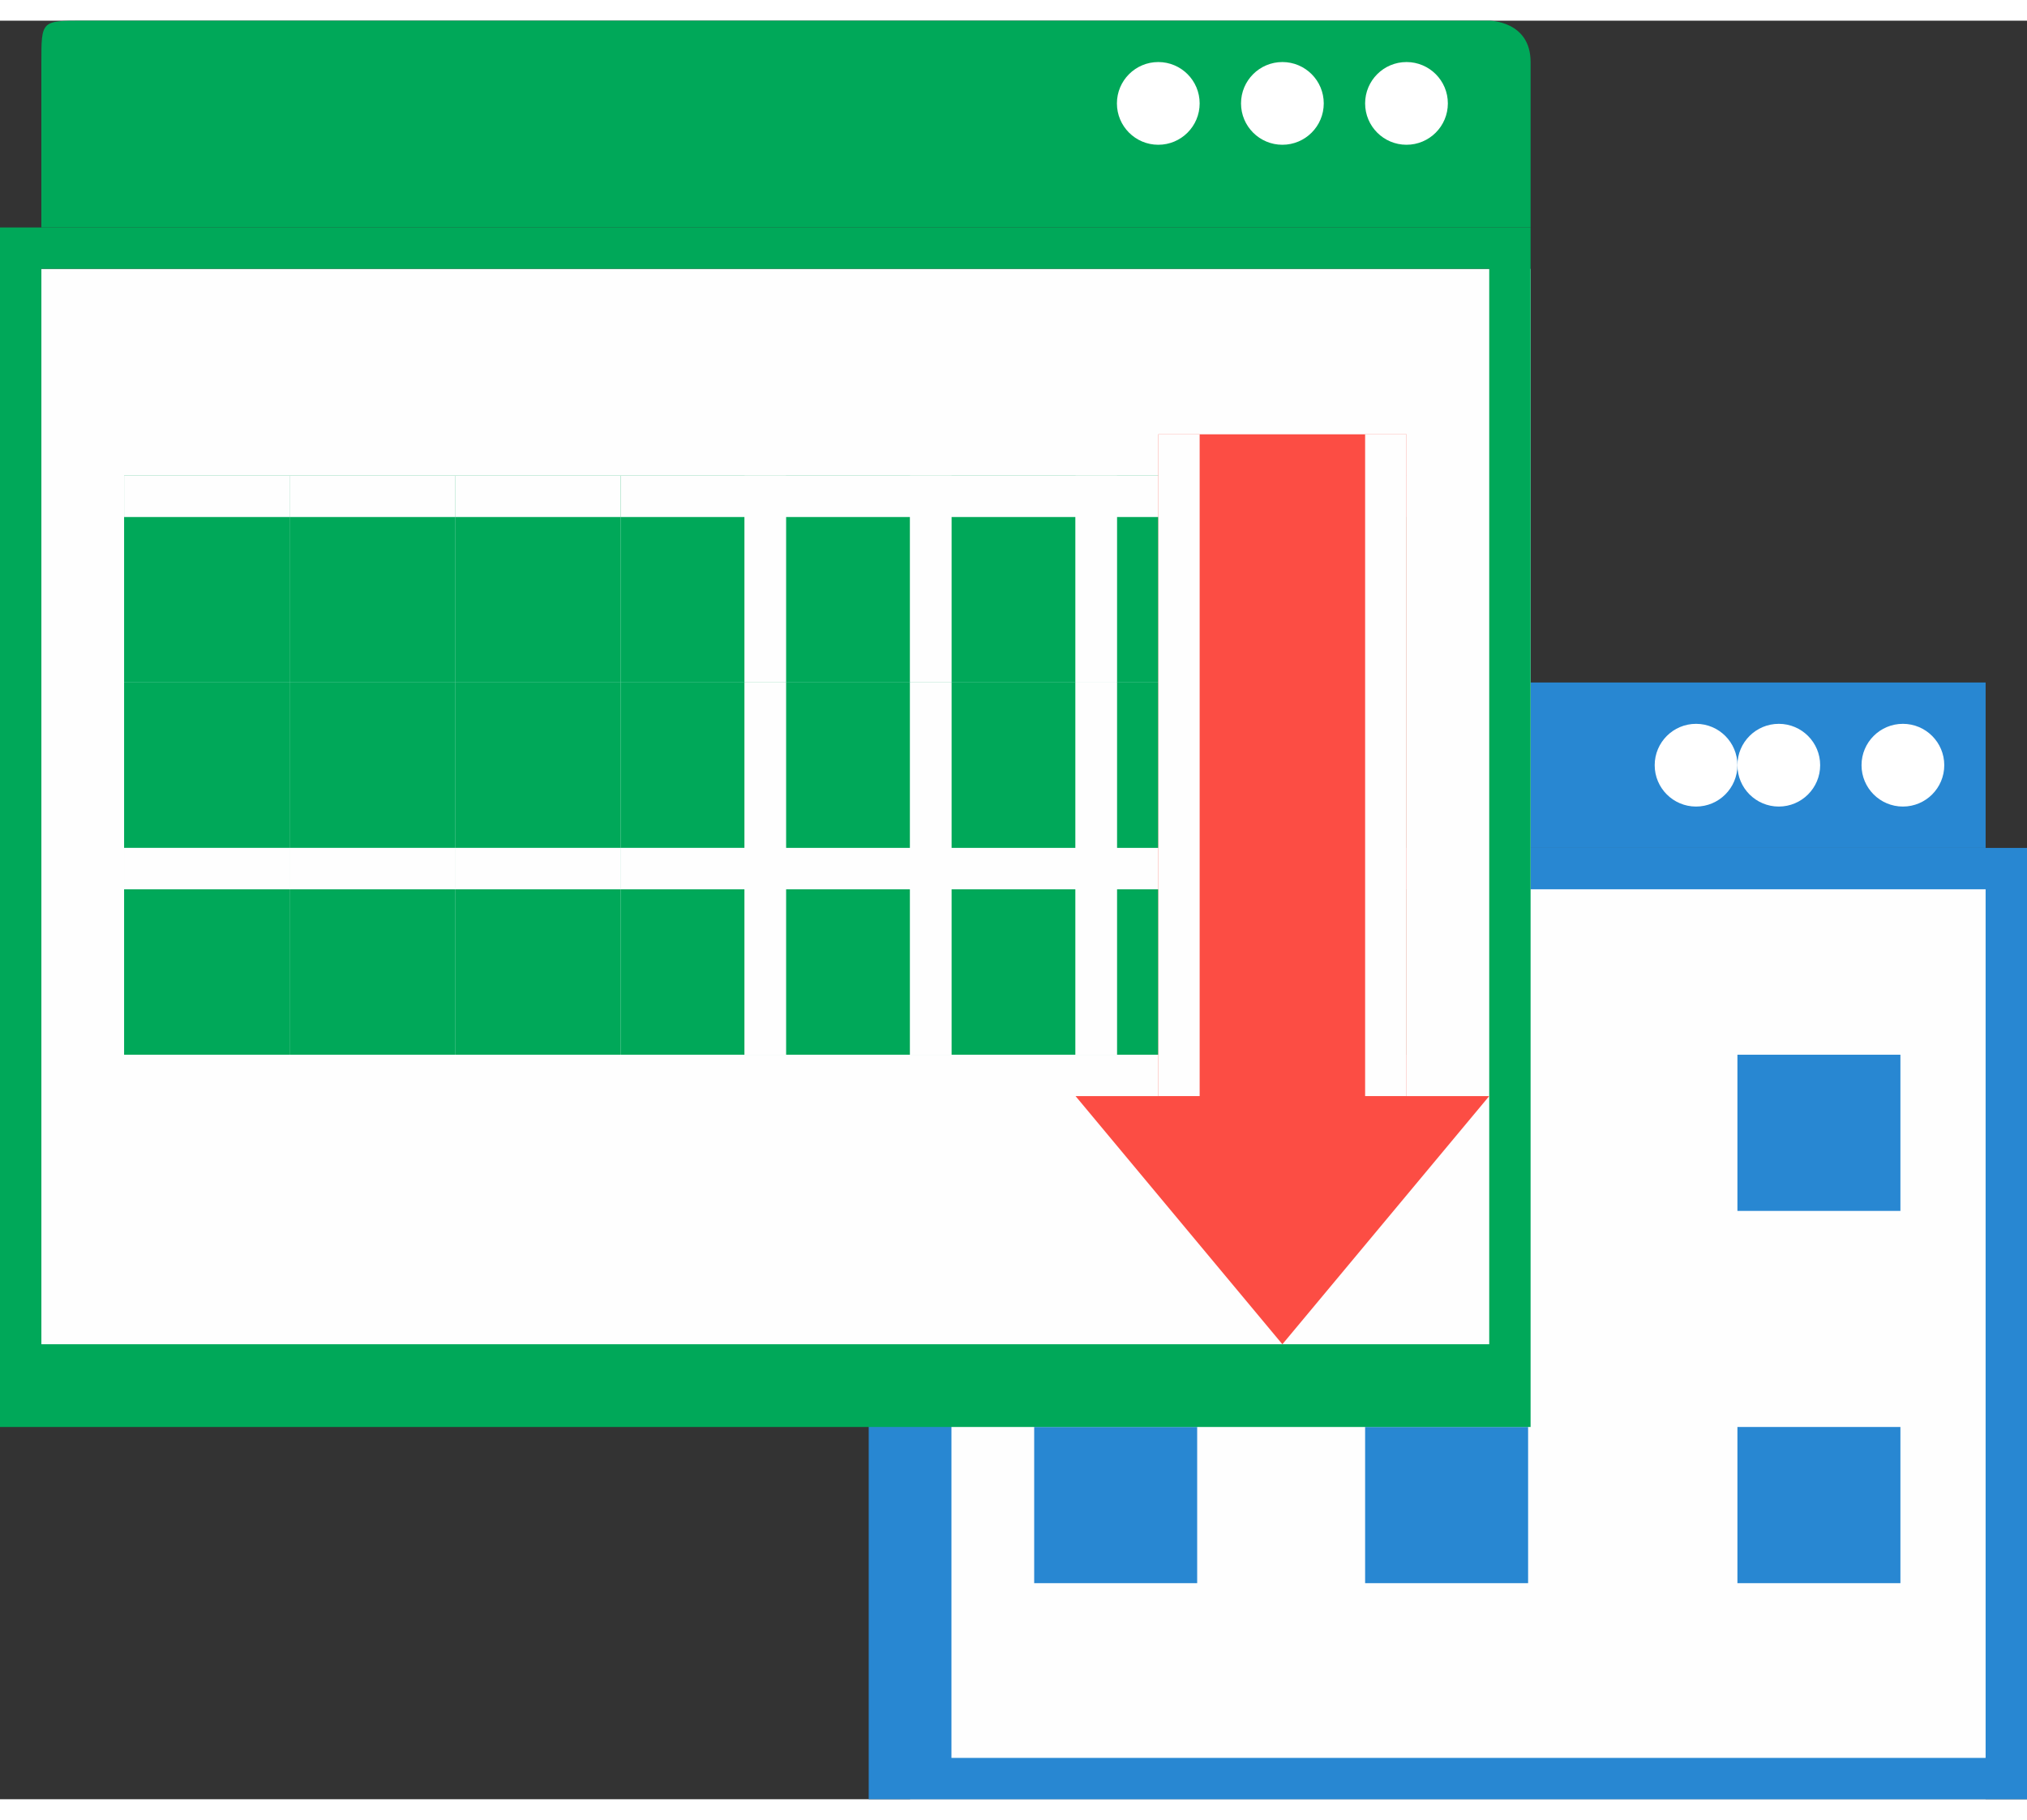 <?xml version="1.0" encoding="UTF-8"?>
<!DOCTYPE svg PUBLIC "-//W3C//DTD SVG 1.1//EN" "http://www.w3.org/Graphics/SVG/1.1/DTD/svg11.dtd">
<!-- Creator: CorelDRAW X7 -->
<svg xmlns="http://www.w3.org/2000/svg" xml:space="preserve" width="49px" height="44px" version="1.1" style="shape-rendering:geometricPrecision; text-rendering:geometricPrecision; image-rendering:optimizeQuality; fill-rule:evenodd; clip-rule:evenodd"
viewBox="0 0 49 43"
 xmlns:xlink="http://www.w3.org/1999/xlink">
 <rect x="0" y="0" width="49" height="43" fill="#333333" stroke="none"/>
 <defs>
  <style type="text/css">
   <![CDATA[
    .fil0 {fill:#FEFEFE}
    .fil6 {fill:#00A859}
    .fil4 {fill:#2887D2}
    .fil2 {fill:#2887D2}
    .fil3 {fill:white}
    .fil7 {fill:#FEFEFE;fill-rule:nonzero}
    .fil5 {fill:#00A859;fill-rule:nonzero}
    .fil1 {fill:#2887D2;fill-rule:nonzero}
    .fil8 {fill:#FC4D44;fill-rule:nonzero}
   ]]>
  </style>
 </defs>
 <g id="Layer_x0020_1">
  <g id="_796665032">
   <g>
    <g>
     <polygon class="fil0" points="48,20 22,20 22,43 48,43 "/>
     <path id="1" class="fil1" d="M22 21l-1 -1 1 0 26 0 0 1 -26 0zm-1 -1l0 0 1 0 -1 0zm2 23l-1 0 -1 0 0 -23 2 0 0 23zm-1 0l-1 0 0 0 1 0zm26 -1l1 1 -1 0 -26 0 0 -1 26 0zm1 1l0 0 -1 0 1 0zm-1 -23l0 0 1 0 0 23 -1 0 0 -23zm0 0l1 0 0 0 -1 0z"/>
    </g>
    <path class="fil2" d="M22 20c0,0 0,0 0,-1l0 -3c0,0 0,0 1,0l24 0c1,0 1,0 1,0l0 3c0,1 0,1 0,1l-26 0z"/>
    <circle class="fil3" cx="46" cy="18" r="1"/>
    <circle class="fil3" cx="43" cy="18" r="1"/>
    <circle class="fil3" cx="41" cy="18" r="1"/>
    <g>
     <g>
      <rect class="fil4" x="42" y="25" width="3.94" height="3.776"/>
      <rect class="fil4" x="33" y="25" width="3.94" height="3.776"/>
      <rect class="fil4" x="25" y="25" width="3.94" height="3.776"/>
     </g>
     <g>
      <rect class="fil4" x="42" y="34" width="3.94" height="3.776"/>
      <rect class="fil4" x="33" y="34" width="3.94" height="3.776"/>
      <rect class="fil4" x="25" y="34" width="3.94" height="3.776"/>
     </g>
    </g>
   </g>
   <g>
    <polygon class="fil0" points="1,6 37,6 37,33 1,33 "/>
    <path id="1" class="fil5" d="M37 6l-36 0 0 -1 36 0 0 1 0 0zm0 -1l0 0 0 1 0 -1zm-1 28l0 -27 1 0 0 27 0 1 -1 -1zm1 0l0 1 0 0 0 -1zm-36 -1l36 0 0 2 -36 0 -1 -1 1 -1zm0 2l-1 0 0 -1 1 1zm0 -28l0 27 -1 0 0 -27 1 -1 0 1zm-1 0l0 -1 1 0 -1 1z"/>
   </g>
   <path class="fil6" d="M37 5c0,0 0,0 0,0l0 -4c0,-1 -1,-1 -1,-1l-34 0c-1,0 -1,0 -1,1l0 4c0,0 0,0 0,0l36 0z"/>
   <circle class="fil3" cx="28" cy="2" r="1"/>
   <circle class="fil3" cx="31" cy="2" r="1"/>
   <circle class="fil3" cx="34" cy="2" r="1"/>
   <g>
    <polygon class="fil6" points="3,11 7,11 7,16 3,16 "/>
    <path id="1" class="fil7" d="M7 12l-4 0 0 -1 4 0 0 0 0 1zm0 -1l0 0 0 0 0 0zm0 5l0 -5 0 0 0 5 0 0 0 0zm0 0l0 0 0 0 0 0zm-4 0l4 0 0 0 -4 0 0 0 0 0zm0 0l0 0 0 0 0 0zm0 -5l0 5 0 0 0 -5 0 0 0 0zm0 0l0 0 0 0 0 0z"/>
   </g>
   <g>
    <polygon class="fil6" points="7,11 11,11 11,16 7,16 "/>
    <path id="1" class="fil7" d="M11 12l-4 0 0 -1 4 0 0 0 0 1zm0 -1l0 0 0 0 0 0zm0 5l0 -5 0 0 0 5 0 0 0 0zm0 0l0 0 0 0 0 0zm-4 0l4 0 0 0 -4 0 0 0 0 0zm0 0l0 0 0 0 0 0zm0 -5l0 5 0 0 0 -5 0 0 0 0zm0 0l0 0 0 0 0 0z"/>
   </g>
   <g>
    <polygon class="fil6" points="11,11 15,11 15,16 11,16 "/>
    <path id="1" class="fil7" d="M15 12l-4 0 0 -1 4 0 0 0 0 1zm0 -1l0 0 0 0 0 0zm0 5l0 -5 0 0 0 5 0 0 0 0zm0 0l0 0 0 0 0 0zm-4 0l4 0 0 0 -4 0 0 0 0 0zm0 0l0 0 0 0 0 0zm0 -5l0 5 0 0 0 -5 0 0 0 0zm0 0l0 0 0 0 0 0z"/>
   </g>
   <g>
    <polygon class="fil6" points="3,16 7,16 7,21 3,21 "/>
    <path id="1" class="fil7" d="M7 16l-4 0 0 0 4 0 0 0 0 0zm0 0l0 0 0 0 0 0zm0 5l0 -5 0 0 0 5 0 0 0 0zm0 0l0 0 0 0 0 0zm-4 -1l4 0 0 1 -4 0 0 0 0 -1zm0 1l0 0 0 0 0 0zm0 -5l0 5 0 0 0 -5 0 0 0 0zm0 0l0 0 0 0 0 0z"/>
   </g>
   <g>
    <polygon class="fil6" points="7,16 11,16 11,21 7,21 "/>
    <path id="1" class="fil7" d="M11 16l-4 0 0 0 4 0 0 0 0 0zm0 0l0 0 0 0 0 0zm0 5l0 -5 0 0 0 5 0 0 0 0zm0 0l0 0 0 0 0 0zm-4 -1l4 0 0 1 -4 0 0 0 0 -1zm0 1l0 0 0 0 0 0zm0 -5l0 5 0 0 0 -5 0 0 0 0zm0 0l0 0 0 0 0 0z"/>
   </g>
   <g>
    <polygon class="fil6" points="11,16 15,16 15,21 11,21 "/>
    <path id="1" class="fil7" d="M15 16l-4 0 0 0 4 0 0 0 0 0zm0 0l0 0 0 0 0 0zm0 5l0 -5 0 0 0 5 0 0 0 0zm0 0l0 0 0 0 0 0zm-4 -1l4 0 0 1 -4 0 0 0 0 -1zm0 1l0 0 0 0 0 0zm0 -5l0 5 0 0 0 -5 0 0 0 0zm0 0l0 0 0 0 0 0z"/>
   </g>
   <g>
    <polygon class="fil6" points="3,21 7,21 7,25 3,25 "/>
    <path id="1" class="fil7" d="M7 21l-4 0 0 -1 4 0 0 1 0 0zm0 -1l0 0 0 1 0 -1zm0 5l0 -4 0 0 0 4 0 0 0 0zm0 0l0 0 0 0 0 0zm-4 0l4 0 0 0 -4 0 0 0 0 0zm0 0l0 0 0 0 0 0zm0 -4l0 4 0 0 0 -4 0 -1 0 1zm0 0l0 -1 0 0 0 1z"/>
   </g>
   <g>
    <polygon class="fil6" points="7,21 11,21 11,25 7,25 "/>
    <path id="1" class="fil7" d="M11 21l-4 0 0 -1 4 0 0 1 0 0zm0 -1l0 0 0 1 0 -1zm0 5l0 -4 0 0 0 4 0 0 0 0zm0 0l0 0 0 0 0 0zm-4 0l4 0 0 0 -4 0 0 0 0 0zm0 0l0 0 0 0 0 0zm0 -4l0 4 0 0 0 -4 0 -1 0 1zm0 0l0 -1 0 0 0 1z"/>
   </g>
   <g>
    <polygon class="fil6" points="11,21 15,21 15,25 11,25 "/>
    <path id="1" class="fil7" d="M15 21l-4 0 0 -1 4 0 0 1 0 0zm0 -1l0 0 0 1 0 -1zm0 5l0 -4 0 0 0 4 0 0 0 0zm0 0l0 0 0 0 0 0zm-4 0l4 0 0 0 -4 0 0 0 0 0zm0 0l0 0 0 0 0 0zm0 -4l0 4 0 0 0 -4 0 -1 0 1zm0 0l0 -1 0 0 0 1z"/>
   </g>
   <g>
    <polygon class="fil6" points="15,11 19,11 19,16 15,16 "/>
    <path id="1" class="fil7" d="M19 12l-4 0 0 -1 4 0 0 0 0 1zm0 -1l0 0 0 0 0 0zm-1 5l0 -5 1 0 0 5 0 0 -1 0zm1 0l0 0 0 0 0 0zm-4 0l4 0 0 0 -4 0 0 0 0 0zm0 0l0 0 0 0 0 0zm0 -5l0 5 0 0 0 -5 0 0 0 0zm0 0l0 0 0 0 0 0z"/>
   </g>
   <g>
    <polygon class="fil6" points="19,11 23,11 23,16 19,16 "/>
    <path id="1" class="fil7" d="M23 12l-4 0 0 -1 4 0 0 0 0 1zm0 -1l0 0 0 0 0 0zm-1 5l0 -5 1 0 0 5 0 0 -1 0zm1 0l0 0 0 0 0 0zm-4 0l4 0 0 0 -4 0 -1 0 1 0zm0 0l-1 0 0 0 1 0zm0 -5l0 5 -1 0 0 -5 1 0 0 0zm-1 0l0 0 1 0 -1 0z"/>
   </g>
   <g>
    <polygon class="fil6" points="23,11 27,11 27,16 23,16 "/>
    <path id="1" class="fil7" d="M27 12l-4 0 0 -1 4 0 0 0 0 1zm0 -1l0 0 0 0 0 0zm-1 5l0 -5 1 0 0 5 0 0 -1 0zm1 0l0 0 0 0 0 0zm-4 0l4 0 0 0 -4 0 -1 0 1 0zm0 0l-1 0 0 0 1 0zm0 -5l0 5 -1 0 0 -5 1 0 0 0zm-1 0l0 0 1 0 -1 0z"/>
   </g>
   <g>
    <polygon class="fil6" points="15,16 19,16 19,21 15,21 "/>
    <path id="1" class="fil7" d="M19 16l-4 0 0 0 4 0 0 0 0 0zm0 0l0 0 0 0 0 0zm-1 5l0 -5 1 0 0 5 0 0 -1 0zm1 0l0 0 0 0 0 0zm-4 -1l4 0 0 1 -4 0 0 0 0 -1zm0 1l0 0 0 0 0 0zm0 -5l0 5 0 0 0 -5 0 0 0 0zm0 0l0 0 0 0 0 0z"/>
   </g>
   <g>
    <polygon class="fil6" points="19,16 23,16 23,21 19,21 "/>
    <path id="1" class="fil7" d="M23 16l-4 0 0 0 4 0 0 0 0 0zm0 0l0 0 0 0 0 0zm-1 5l0 -5 1 0 0 5 0 0 -1 0zm1 0l0 0 0 0 0 0zm-4 -1l4 0 0 1 -4 0 -1 0 1 -1zm0 1l-1 0 0 0 1 0zm0 -5l0 5 -1 0 0 -5 1 0 0 0zm-1 0l0 0 1 0 -1 0z"/>
   </g>
   <g>
    <polygon class="fil6" points="23,16 27,16 27,21 23,21 "/>
    <path id="1" class="fil7" d="M27 16l-4 0 0 0 4 0 0 0 0 0zm0 0l0 0 0 0 0 0zm-1 5l0 -5 1 0 0 5 0 0 -1 0zm1 0l0 0 0 0 0 0zm-4 -1l4 0 0 1 -4 0 -1 0 1 -1zm0 1l-1 0 0 0 1 0zm0 -5l0 5 -1 0 0 -5 1 0 0 0zm-1 0l0 0 1 0 -1 0z"/>
   </g>
   <g>
    <polygon class="fil6" points="15,21 19,21 19,25 15,25 "/>
    <path id="1" class="fil7" d="M19 21l-4 0 0 -1 4 0 0 1 0 0zm0 -1l0 0 0 1 0 -1zm-1 5l0 -4 1 0 0 4 0 0 -1 0zm1 0l0 0 0 0 0 0zm-4 0l4 0 0 0 -4 0 0 0 0 0zm0 0l0 0 0 0 0 0zm0 -4l0 4 0 0 0 -4 0 -1 0 1zm0 0l0 -1 0 0 0 1z"/>
   </g>
   <g>
    <polygon class="fil6" points="19,21 23,21 23,25 19,25 "/>
    <path id="1" class="fil7" d="M23 21l-4 0 0 -1 4 0 0 1 0 0zm0 -1l0 0 0 1 0 -1zm-1 5l0 -4 1 0 0 4 0 0 -1 0zm1 0l0 0 0 0 0 0zm-4 0l4 0 0 0 -4 0 -1 0 1 0zm0 0l-1 0 0 0 1 0zm0 -4l0 4 -1 0 0 -4 1 -1 0 1zm-1 0l0 -1 1 0 -1 1z"/>
   </g>
   <g>
    <polygon class="fil6" points="23,21 27,21 27,25 23,25 "/>
    <path id="1" class="fil7" d="M27 21l-4 0 0 -1 4 0 0 1 0 0zm0 -1l0 0 0 1 0 -1zm-1 5l0 -4 1 0 0 4 0 0 -1 0zm1 0l0 0 0 0 0 0zm-4 0l4 0 0 0 -4 0 -1 0 1 0zm0 0l-1 0 0 0 1 0zm0 -4l0 4 -1 0 0 -4 1 -1 0 1zm-1 0l0 -1 1 0 -1 1z"/>
   </g>
   <g>
    <polygon class="fil6" points="27,11 31,11 31,16 27,16 "/>
    <path id="1" class="fil7" d="M31 12l-4 0 0 -1 4 0 0 0 0 1zm0 -1l0 0 0 0 0 0zm-1 5l0 -5 1 0 0 5 0 0 -1 0zm1 0l0 0 0 0 0 0zm-4 0l4 0 0 0 -4 0 -1 0 1 0zm0 0l-1 0 0 0 1 0zm0 -5l0 5 -1 0 0 -5 1 0 0 0zm-1 0l0 0 1 0 -1 0z"/>
   </g>
   <g>
    <polygon class="fil6" points="31,11 34,11 34,16 31,16 "/>
    <path id="1" class="fil7" d="M34 12l-3 0 0 -1 3 0 1 0 -1 1zm0 -1l1 0 0 0 -1 0zm0 5l0 -5 1 0 0 5 -1 0 0 0zm1 0l0 0 -1 0 1 0zm-4 0l3 0 0 0 -3 0 -1 0 1 0zm0 0l-1 0 0 0 1 0zm0 -5l0 5 -1 0 0 -5 1 0 0 0zm-1 0l0 0 1 0 -1 0z"/>
   </g>
   <g>
    <polygon class="fil6" points="27,16 31,16 31,21 27,21 "/>
    <path id="1" class="fil7" d="M31 16l-4 0 0 0 4 0 0 0 0 0zm0 0l0 0 0 0 0 0zm-1 5l0 -5 1 0 0 5 0 0 -1 0zm1 0l0 0 0 0 0 0zm-4 -1l4 0 0 1 -4 0 -1 0 1 -1zm0 1l-1 0 0 0 1 0zm0 -5l0 5 -1 0 0 -5 1 0 0 0zm-1 0l0 0 1 0 -1 0z"/>
   </g>
   <g>
    <polygon class="fil6" points="31,16 34,16 34,21 31,21 "/>
    <path id="1" class="fil7" d="M34 16l-3 0 0 0 3 0 1 0 -1 0zm0 0l1 0 0 0 -1 0zm0 5l0 -5 1 0 0 5 -1 0 0 0zm1 0l0 0 -1 0 1 0zm-4 -1l3 0 0 1 -3 0 -1 0 1 -1zm0 1l-1 0 0 0 1 0zm0 -5l0 5 -1 0 0 -5 1 0 0 0zm-1 0l0 0 1 0 -1 0z"/>
   </g>
   <g>
    <polygon class="fil6" points="27,21 31,21 31,25 27,25 "/>
    <path id="1" class="fil7" d="M31 21l-4 0 0 -1 4 0 0 1 0 0zm0 -1l0 0 0 1 0 -1zm-1 5l0 -4 1 0 0 4 0 0 -1 0zm1 0l0 0 0 0 0 0zm-4 0l4 0 0 0 -4 0 -1 0 1 0zm0 0l-1 0 0 0 1 0zm0 -4l0 4 -1 0 0 -4 1 -1 0 1zm-1 0l0 -1 1 0 -1 1z"/>
   </g>
   <g>
    <polygon class="fil6" points="31,21 34,21 34,25 31,25 "/>
    <path id="1" class="fil7" d="M34 21l-3 0 0 -1 3 0 1 1 -1 0zm0 -1l1 0 0 1 -1 -1zm0 5l0 -4 1 0 0 4 -1 0 0 0zm1 0l0 0 -1 0 1 0zm-4 0l3 0 0 0 -3 0 -1 0 1 0zm0 0l-1 0 0 0 1 0zm0 -4l0 4 -1 0 0 -4 1 -1 0 1zm-1 0l0 -1 1 0 -1 1z"/>
   </g>
   <path class="fil8" d="M28 10l0 16 -2 0 5 6 5 -6 -2 0 0 -16 -6 0zm0 8m-1 8m1 3m5 0m2 -3m-1 -8m-3 -8"/>
   <g>
    <polygon class="fil7" points="28,26 28,10 29,10 29,26 "/>
   </g>
   <g>
    <polygon class="fil7" points="33,26 33,10 34,10 34,26 "/>
   </g>
  </g>
 </g>
</svg>
